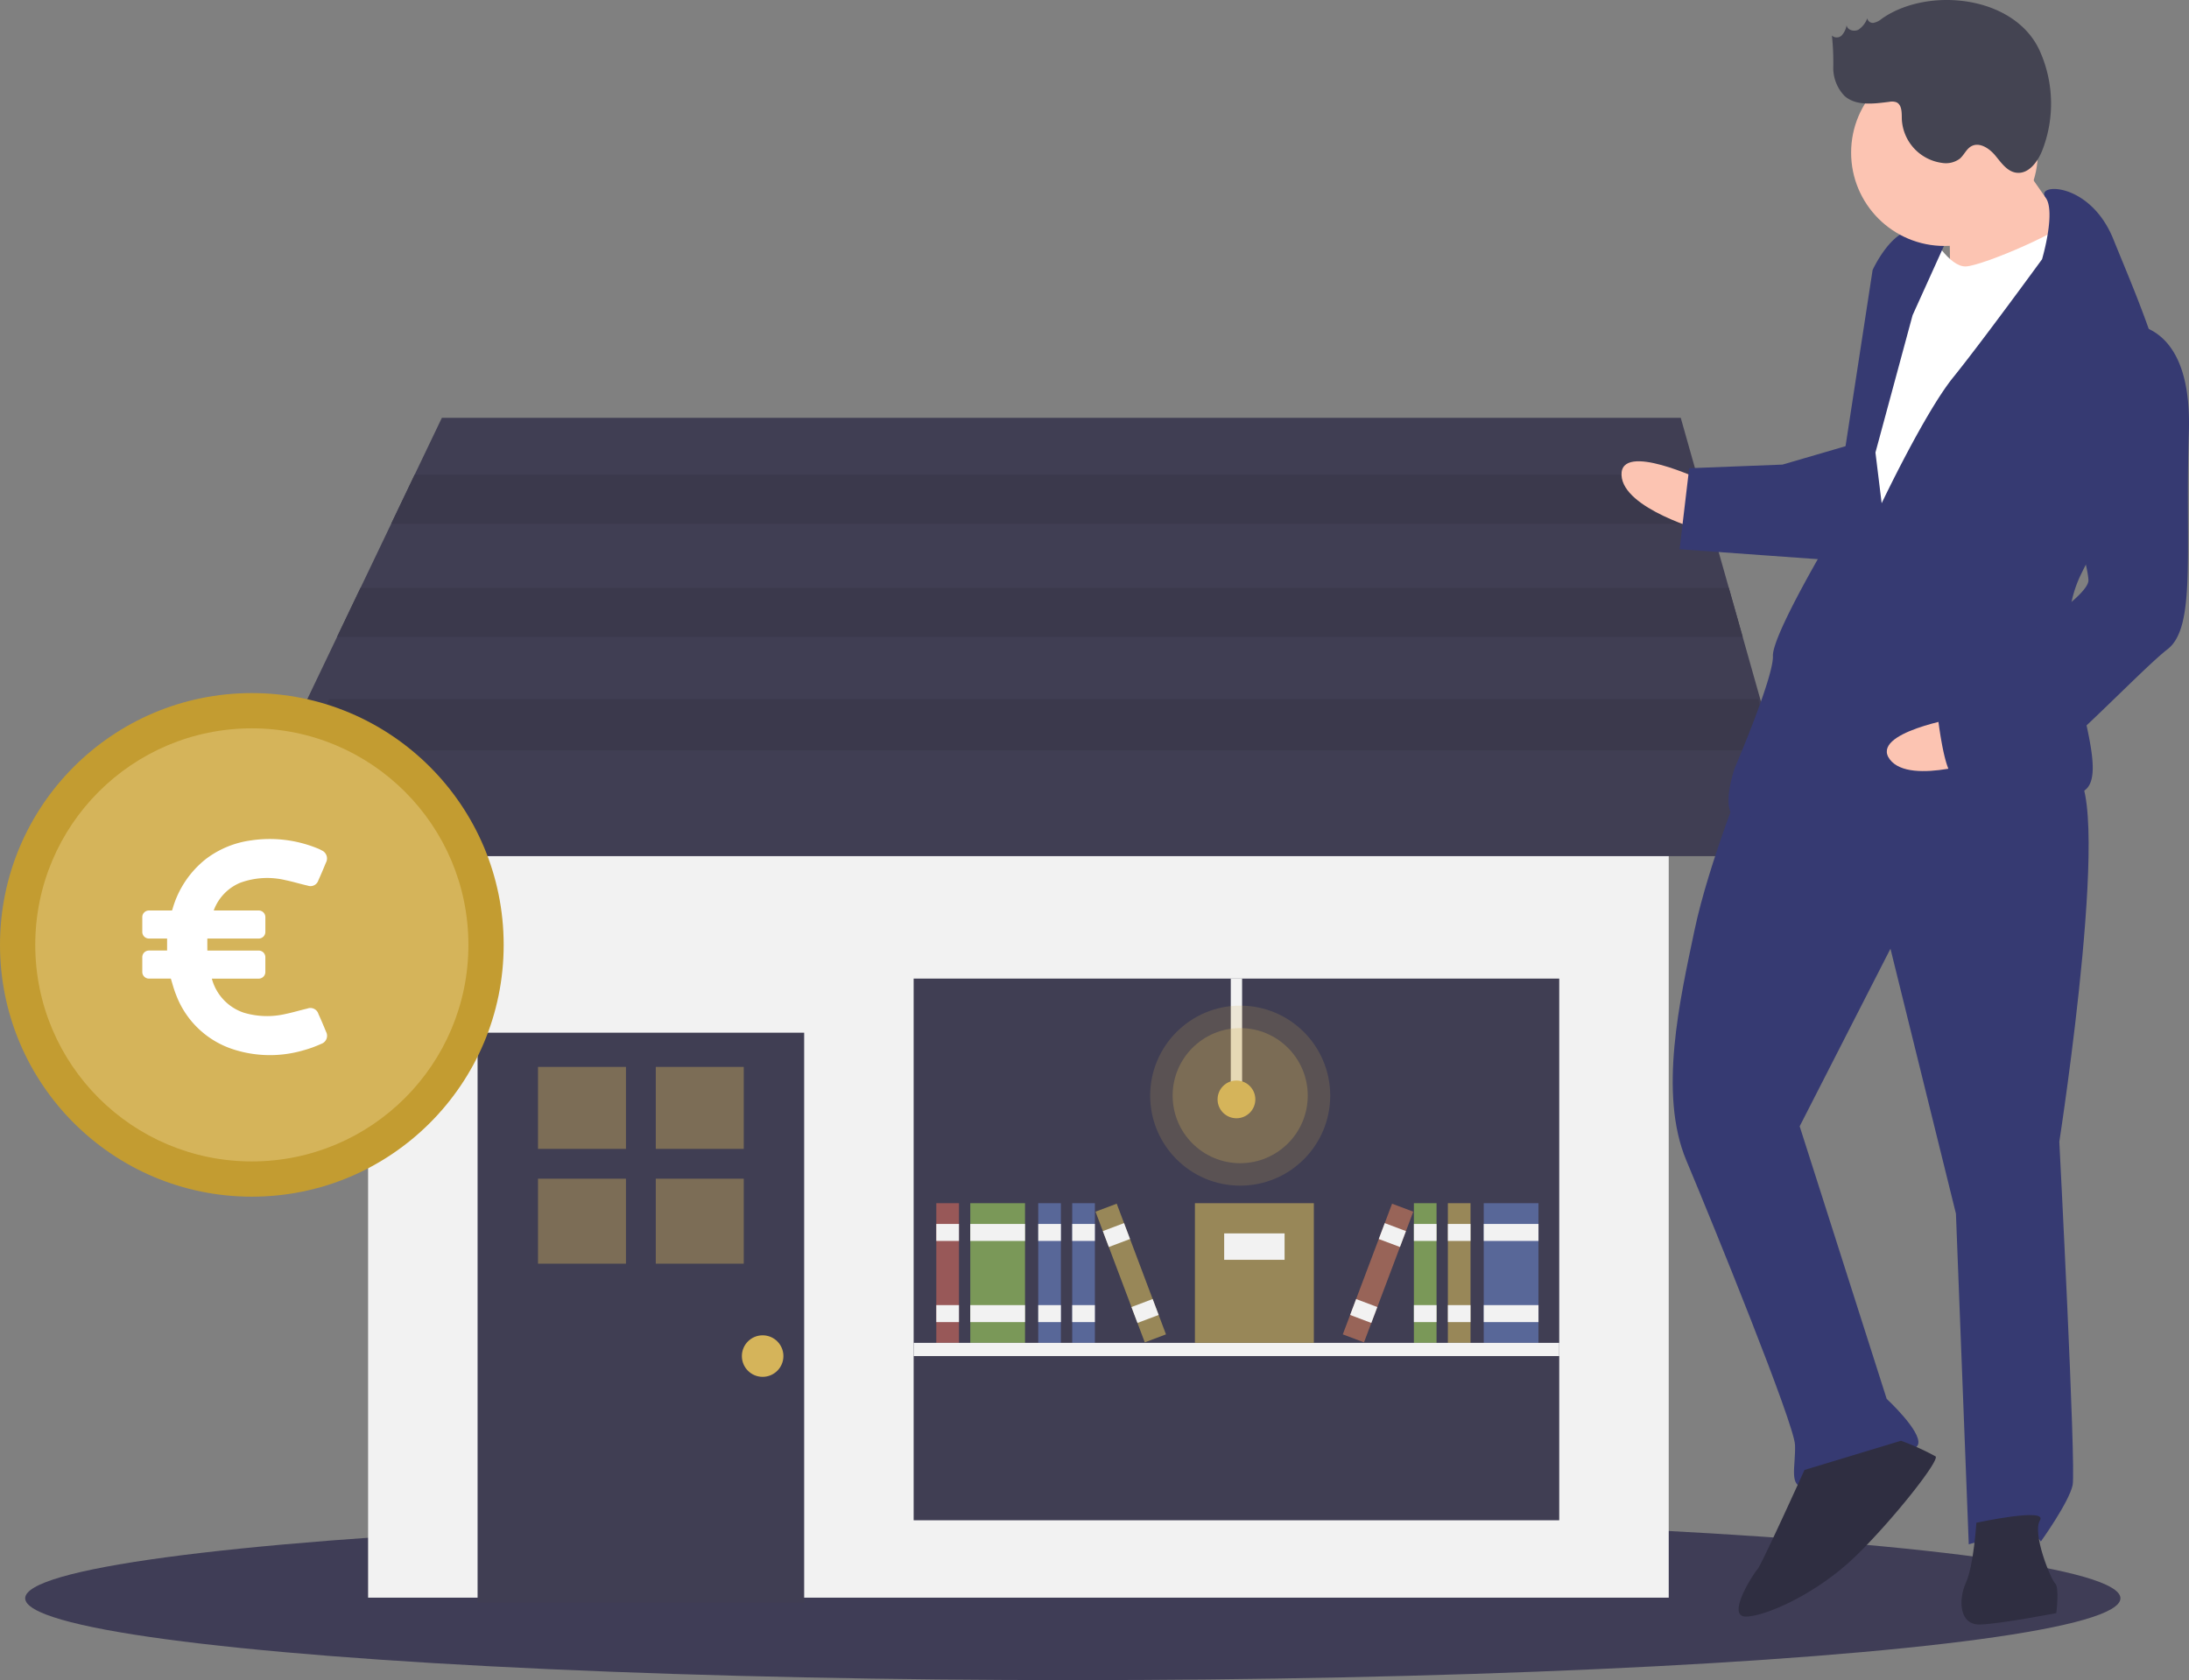 <svg xmlns="http://www.w3.org/2000/svg" width="292.291" height="224.377" viewBox="0 0 292.291 224.377">
  <rect x="0" y="0" width="292.291" height="224.377" fill="#808080" stroke="none"/>
  <g id="undraw_business_shop_qw5t" transform="translate(0 -3.738)">
    <ellipse id="Ellipse_84" data-name="Ellipse 84" cx="139.887" cy="10.929" rx="139.887" ry="10.929" transform="translate(3.363 206.258)" fill="#3f3d56"/>
    <path id="Path_638" data-name="Path 638" d="M811.682,303.812s.874,11.8.874,12.237-6.118,30.592-6.118,30.592-8.741,16.607,0,16.17,6.118-15.733,6.118-15.733l9.178-25.348L817.8,303.812Z" transform="translate(-592.873 -238.913)" fill="#a0616a"/>
    <rect id="Rectangle_222" data-name="Rectangle 222" width="173.669" height="121.997" transform="translate(49.152 95.107)" fill="#f2f2f2"/>
    <rect id="Rectangle_223" data-name="Rectangle 223" width="43.606" height="76.122" transform="translate(63.771 141.654)" fill="#403e53"/>
    <rect id="Rectangle_224" data-name="Rectangle 224" width="11.746" height="10.95" transform="translate(71.837 146.221)" fill="#7c6d56"/>
    <rect id="Rectangle_225" data-name="Rectangle 225" width="11.746" height="10.95" transform="translate(87.565 146.221)" fill="#7c6d56"/>
    <rect id="Rectangle_226" data-name="Rectangle 226" width="11.746" height="11.348" transform="translate(71.837 161.153)" fill="#7c6d56"/>
    <rect id="Rectangle_227" data-name="Rectangle 227" width="11.746" height="11.348" transform="translate(87.565 161.153)" fill="#7c6d56"/>
    <circle id="Ellipse_86" data-name="Ellipse 86" cx="2.773" cy="2.773" r="2.773" transform="translate(99.06 182.068)" fill="#d5b45a"/>
    <rect id="Rectangle_228" data-name="Rectangle 228" width="86.204" height="72.341" transform="translate(121.997 134.428)" fill="#403e53"/>
    <path id="Path_647" data-name="Path 647" d="M302.165,235.589H92.2l14-29.269,3.133-6.553,4.1-8.57,3.133-6.554,3.632-7.592H285.622l2.145,7.592,1.852,6.554,2.423,8.57,1.852,6.553Z" transform="translate(-61.196 -117.515)" fill="#403e53"/>
    <rect id="Rectangle_229" data-name="Rectangle 229" width="3.025" height="18.652" transform="translate(125.022 164.423)" fill="#985858"/>
    <rect id="Rectangle_230" data-name="Rectangle 230" width="3.025" height="2.269" transform="translate(125.022 167.196)" fill="#f2f2f2"/>
    <rect id="Rectangle_231" data-name="Rectangle 231" width="3.025" height="2.269" transform="translate(125.022 178.035)" fill="#f2f2f2"/>
    <rect id="Rectangle_232" data-name="Rectangle 232" width="7.31" height="18.652" transform="translate(129.559 164.423)" fill="#7a9858"/>
    <rect id="Rectangle_233" data-name="Rectangle 233" width="7.31" height="2.269" transform="translate(129.559 167.196)" fill="#f2f2f2"/>
    <rect id="Rectangle_234" data-name="Rectangle 234" width="7.31" height="2.269" transform="translate(129.559 178.035)" fill="#f2f2f2"/>
    <rect id="Rectangle_235" data-name="Rectangle 235" width="3.025" height="18.652" transform="translate(138.633 164.423)" fill="#586798"/>
    <rect id="Rectangle_236" data-name="Rectangle 236" width="3.025" height="2.269" transform="translate(138.633 167.196)" fill="#f2f2f2"/>
    <rect id="Rectangle_237" data-name="Rectangle 237" width="3.025" height="2.269" transform="translate(138.633 178.035)" fill="#f2f2f2"/>
    <rect id="Rectangle_238" data-name="Rectangle 238" width="3.025" height="18.652" transform="translate(143.17 164.423)" fill="#586798"/>
    <rect id="Rectangle_239" data-name="Rectangle 239" width="3.025" height="2.269" transform="translate(143.17 167.196)" fill="#f2f2f2"/>
    <rect id="Rectangle_240" data-name="Rectangle 240" width="3.025" height="2.269" transform="translate(143.17 178.035)" fill="#f2f2f2"/>
    <rect id="Rectangle_241" data-name="Rectangle 241" width="3.025" height="18.652" transform="translate(146.281 165.556) rotate(-20.654)" fill="#988758"/>
    <rect id="Rectangle_242" data-name="Rectangle 242" width="3.025" height="2.269" transform="translate(147.259 168.15) rotate(-20.654)" fill="#f2f2f2"/>
    <rect id="Rectangle_243" data-name="Rectangle 243" width="3.025" height="2.269" transform="translate(151.082 178.292) rotate(-20.654)" fill="#f2f2f2"/>
    <rect id="Rectangle_244" data-name="Rectangle 244" width="7.31" height="18.652" transform="translate(198.119 164.423)" fill="#586798"/>
    <rect id="Rectangle_245" data-name="Rectangle 245" width="7.31" height="2.269" transform="translate(198.119 167.196)" fill="#f2f2f2"/>
    <rect id="Rectangle_246" data-name="Rectangle 246" width="7.31" height="2.269" transform="translate(198.119 178.035)" fill="#f2f2f2"/>
    <rect id="Rectangle_247" data-name="Rectangle 247" width="3.025" height="18.652" transform="translate(193.33 164.423)" fill="#988758"/>
    <rect id="Rectangle_248" data-name="Rectangle 248" width="3.025" height="2.269" transform="translate(193.33 167.196)" fill="#f2f2f2"/>
    <rect id="Rectangle_249" data-name="Rectangle 249" width="3.025" height="2.269" transform="translate(193.33 178.035)" fill="#f2f2f2"/>
    <rect id="Rectangle_250" data-name="Rectangle 250" width="3.025" height="18.652" transform="translate(188.793 164.423)" fill="#7a9858"/>
    <rect id="Rectangle_251" data-name="Rectangle 251" width="3.025" height="2.269" transform="translate(188.793 167.196)" fill="#f2f2f2"/>
    <rect id="Rectangle_252" data-name="Rectangle 252" width="3.025" height="2.269" transform="translate(188.793 178.035)" fill="#f2f2f2"/>
    <rect id="Rectangle_253" data-name="Rectangle 253" width="18.652" height="3.025" transform="translate(179.301 181.943) rotate(-69.346)" fill="#986458"/>
    <rect id="Rectangle_254" data-name="Rectangle 254" width="2.269" height="3.025" transform="translate(184.102 169.207) rotate(-69.346)" fill="#f2f2f2"/>
    <rect id="Rectangle_255" data-name="Rectangle 255" width="2.269" height="3.025" transform="translate(180.279 179.349) rotate(-69.346)" fill="#f2f2f2"/>
    <rect id="Rectangle_256" data-name="Rectangle 256" width="86.204" height="1.764" transform="translate(121.997 183.076)" fill="#f2f2f2"/>
    <rect id="Rectangle_257" data-name="Rectangle 257" width="15.88" height="18.652" transform="translate(159.554 164.423)" fill="#988758"/>
    <rect id="Rectangle_258" data-name="Rectangle 258" width="8.066" height="3.529" transform="translate(163.461 168.456)" fill="#f2f2f2"/>
    <rect id="Rectangle_259" data-name="Rectangle 259" width="1.512" height="16.132" transform="translate(164.343 134.428)" fill="#f2f2f2"/>
    <circle id="Ellipse_135" data-name="Ellipse 135" cx="12.021" cy="12.021" r="12.021" transform="translate(153.579 138.039)" fill="#d5b45a" opacity="0.176"/>
    <circle id="Ellipse_136" data-name="Ellipse 136" cx="9.021" cy="9.021" r="9.021" transform="translate(156.579 141.039)" fill="#d5b45a" opacity="0.268"/>
    <circle id="Ellipse_87" data-name="Ellipse 87" cx="2.521" cy="2.521" r="2.521" transform="translate(162.579 148.039)" fill="#d5b45a"/>
    <path id="Path_648" data-name="Path 648" d="M331.527,206.182H155.337l3.133-6.554h171.2Z" transform="translate(-103.102 -132.5)" fill="#3b394c"/>
    <path id="Path_649" data-name="Path 649" d="M321.527,251.156h-187.7l3.133-6.553H319.675Z" transform="translate(-88.828 -162.351)" fill="#3b394c"/>
    <path id="Path_1532" data-name="Path 1532" d="M329.825,251.446H133.831L137.1,244.6H327.891Z" transform="translate(-93.126 -147.496)" fill="#3b394c"/>
    <circle id="Ellipse_88" data-name="Ellipse 88" cx="33.627" cy="33.627" r="33.627" transform="translate(0 96.299)" fill="#c39c31"/>
    <circle id="Ellipse_89" data-name="Ellipse 89" cx="28.919" cy="28.919" r="28.919" transform="translate(4.708 101.007)" fill="#d5b45a"/>
    <g id="euro" transform="translate(-16.088 115.782)">
      <path id="Path_1483" data-name="Path 1483" d="M59.621,25.738c-.324-.791-.654-1.583-1.013-2.362a1.118,1.118,0,0,0-1.487-.725c-.965.222-1.913.516-2.878.713a10.857,10.857,0,0,1-5.576-.156,6.579,6.579,0,0,1-4.293-4.557h6.259a.885.885,0,0,0,.887-.887V15.791a.885.885,0,0,0-.887-.887H43.775c0-.552-.006-1.079,0-1.607h6.859a.885.885,0,0,0,.887-.887V10.438a.885.885,0,0,0-.887-.887h-6a.09.09,0,0,1,.012-.06A6.378,6.378,0,0,1,48.14,5.857a10.472,10.472,0,0,1,6.109-.348c.977.2,1.937.5,2.914.719A1.1,1.1,0,0,0,58.6,5.515c.354-.767.677-1.547,1-2.332a1.179,1.179,0,0,0-.57-1.667,3.706,3.706,0,0,0-.54-.258A16.9,16.9,0,0,0,49.543.2,12.773,12.773,0,0,0,43.613,2.65a13,13,0,0,0-4.455,6.595l-.1.306H35.975a.885.885,0,0,0-.887.887V12.41a.885.885,0,0,0,.887.887H38.4V14.9H35.975a.885.885,0,0,0-.887.887v1.972a.885.885,0,0,0,.887.887H38.9c.222.719.408,1.451.689,2.14a12.142,12.142,0,0,0,7.7,7.326,15.9,15.9,0,0,0,9.311.114,15.477,15.477,0,0,0,2.38-.863A1.136,1.136,0,0,0,59.621,25.738Z" transform="translate(0 0)" fill="#fff"/>
    </g>
    <g id="Group_283" data-name="Group 283" transform="translate(-236 -6335.481)">
      <path id="Path_1521" data-name="Path 1521" d="M812.221,411.235s-10.976-5.244-10.8-.715,11.064,7.509,11.064,7.509Z" transform="translate(-348.904 5992.145)" fill="#fcc4b2"/>
      <path id="Path_1522" data-name="Path 1522" d="M830.58,512.376s-5.178,12.675-7.092,21.821-4.827,21.733-1.079,30.66,14.4,35.163,14.515,37.994-.913,5.706,1.352,5.618,14.588-3.968,15.089-5.688-4.2-6.074-4.2-6.074l-11.618-36.4,12.122-23.717,8.743,35.382,1.712,44.16s8.4-2.594,9.625-.373c0,0,3.766-5.249,4.244-7.536s-1.778-45.859-1.778-45.859,7.715-49.629,1.487-49.387S843.074,498.283,830.58,512.376Z" transform="translate(-361.241 5929.329)" fill="#363a72"/>
      <path id="Path_1523" data-name="Path 1523" d="M854.065,779.373s-5.745,12.7-6.289,13.285-4.288,6.4-1.457,6.294,9.515-3.2,14.435-7.931S872.16,778.1,871.572,777.56a33.408,33.408,0,0,0-4.617-2.089Z" transform="translate(-377.119 5756.159)" fill="#2f2e41"/>
      <path id="Path_1524" data-name="Path 1524" d="M930.7,804.323s-.347,5.683-1.391,7.992-.913,5.706,1.918,5.6,10.147-1.527,10.147-1.527.434-3.419-.154-3.963-3.094-6.684-2.028-8.427S930.7,804.323,930.7,804.323Z" transform="translate(-430.801 5738.257)" fill="#2f2e41"/>
      <path id="Path_1525" data-name="Path 1525" d="M931.215,288.992s6.035,9.405,8.387,11.582-4.266,6.969-4.266,6.969l-11.845,1.593s.149-10.779-.461-11.889S931.215,288.992,931.215,288.992Z" transform="translate(-427.127 6069.148)" fill="#fcc4b2"/>
      <path id="Path_1526" data-name="Path 1526" d="M894.451,318.826s2.44,4.441,4.7,4.354,13.978-5.078,14.479-6.8,3.88,12.324,3.88,12.324l-28.662,50.441-6.991-4.832,3.388-29.616,2.782-15.984Z" transform="translate(-400.659 6051.621)" fill="#fff"/>
      <path id="Path_1527" data-name="Path 1527" d="M888.719,357.822a15.863,15.863,0,0,0-1.758,7.439c0,.113.009.226.019.339.271,5.24,2.2,11.3,2.894,15.707.5,3.161.36,5.469-1.491,6.011-4.485,1.308.654,2.243-16.7,8.019s-20.382.79-20.426-.342,2.458-9.734,1.869-10.279S844.9,391.84,842.59,390.8s-.263-6.794-.263-6.794,5.2-12.109,5.091-14.94,7.878-16.182,7.878-16.182l5.433-35.365s2.089-4.617,4.9-5.293a6.958,6.958,0,0,1,5.139.935l-4.7,10.388-4.959,18.337.83,6.772s5.767-12.131,9.554-16.814,11.863-15.769,11.863-15.769,1.885-6.361.462-8.262,5.937-2.192,9.075,5.624c1.663,4.143,4.364,10.32,6.055,16.072,1.507,5.1,2.219,9.859.726,12.582C897.387,346.247,891.646,351.715,888.719,357.822Z" transform="translate(-374.686 6057.768)" fill="#363a72"/>
      <path id="Path_1528" data-name="Path 1528" d="M845.877,402.583l-8.971,2.616-12.455.483L823.17,416.5l20.469,1.474S848.752,403.606,845.877,402.583Z" transform="translate(-362.899 5996.067)" fill="#363a72"/>
      <path id="Path_1529" data-name="Path 1529" d="M910.419,504.623s-12,1.991-9.262,5.6,13.37-.185,13.37-.185Z" transform="translate(-412.813 5930.417)" fill="#fcc4b2"/>
      <path id="Path_1530" data-name="Path 1530" d="M943.874,357.236s9.581-1.506,9.063,14.391,1.01,26.043-2.844,29.028-16.37,16.511-19.2,16.621-7.382-.281-9.058.351-2.66-10.1-2.66-10.1a9.284,9.284,0,0,1,5.464-5.315c4.463-1.874,14.979-8.519,14.891-10.784s-2.66-10.1-2.66-10.1S933.292,362.183,943.874,357.236Z" transform="translate(-424.666 6025.266)" fill="#363a72"/>
      <circle id="Ellipse_134" data-name="Ellipse 134" cx="12.465" cy="12.465" r="12.465" transform="translate(483.175 6347.138)" fill="#fcc4b2"/>
      <path id="Path_1531" data-name="Path 1531" d="M886.842,238.453a2.407,2.407,0,0,1-1.048.526.748.748,0,0,1-.867-.6,3.107,3.107,0,0,1-1.189,1.525c-.582.3-1.483.049-1.567-.6a2.747,2.747,0,0,1-.632,1.335.947.947,0,0,1-1.332.045,34.224,34.224,0,0,1,.178,4.241,5.4,5.4,0,0,0,1.526,3.844c1.558,1.356,3.9,1.022,5.952.765a1.806,1.806,0,0,1,.933.051c.768.327.733,1.4.743,2.23a6.2,6.2,0,0,0,5.425,5.883,3.105,3.105,0,0,0,2.308-.563c.582-.493.879-1.3,1.546-1.668,1.085-.6,2.4.276,3.194,1.231s1.575,2.129,2.8,2.3c1.625.231,2.863-1.425,3.47-2.95a17.2,17.2,0,0,0-.342-13.363C904.55,235.288,892.959,234.118,886.842,238.453Z" transform="translate(-399.595 6103.284)" fill="#444452"/>
    </g>
  </g>
</svg>
